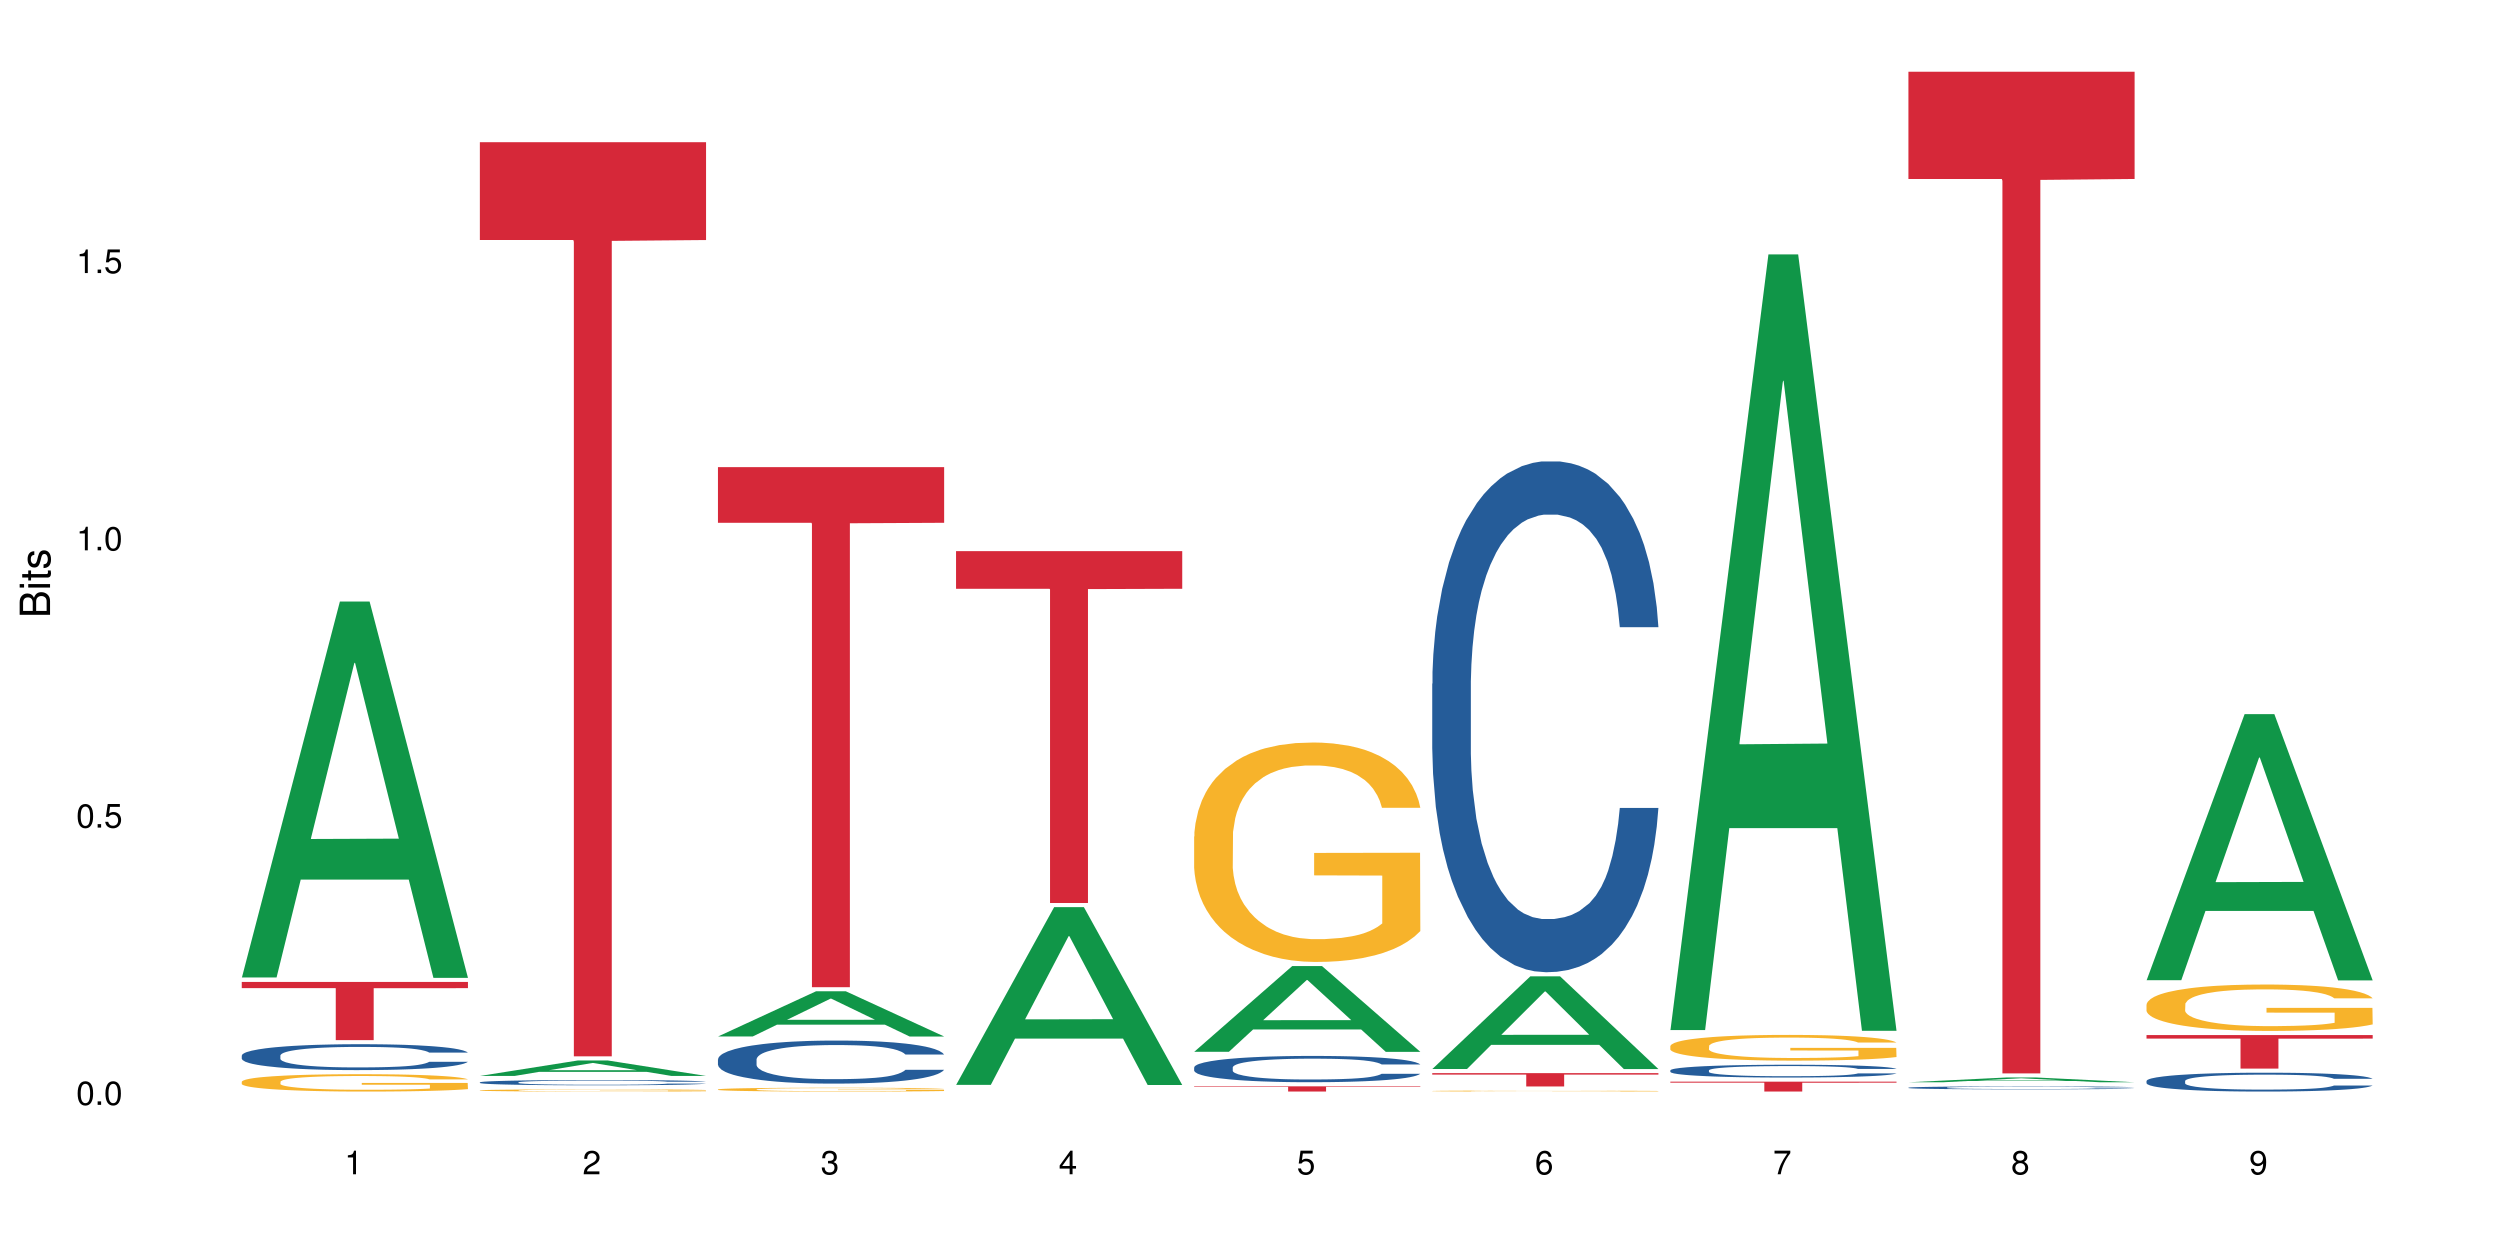 <?xml version="1.0" encoding="UTF-8"?>
<svg xmlns="http://www.w3.org/2000/svg" xmlns:xlink="http://www.w3.org/1999/xlink" width="720pt" height="360pt" viewBox="0 0 720 360" version="1.1">
<defs>
<g>
<symbol overflow="visible" id="glyph0-0">
<path style="stroke:none;" d=""/>
</symbol>
<symbol overflow="visible" id="glyph0-1">
<path style="stroke:none;" d="M 2.641 -6.797 C 2 -6.797 1.422 -6.531 1.078 -6.047 C 0.641 -5.453 0.406 -4.547 0.406 -3.297 C 0.406 -1 1.188 0.219 2.641 0.219 C 4.078 0.219 4.859 -1 4.859 -3.234 C 4.859 -4.562 4.656 -5.438 4.203 -6.047 C 3.844 -6.531 3.281 -6.797 2.641 -6.797 Z M 2.641 -6.047 C 3.547 -6.047 4 -5.125 4 -3.312 C 4 -1.375 3.562 -0.484 2.625 -0.484 C 1.734 -0.484 1.281 -1.422 1.281 -3.281 C 1.281 -5.141 1.734 -6.047 2.641 -6.047 Z M 2.641 -6.047 "/>
</symbol>
<symbol overflow="visible" id="glyph0-2">
<path style="stroke:none;" d="M 1.828 -1 L 0.828 -1 L 0.828 0 L 1.828 0 Z M 1.828 -1 "/>
</symbol>
<symbol overflow="visible" id="glyph0-3">
<path style="stroke:none;" d="M 4.562 -6.797 L 1.062 -6.797 L 0.547 -3.094 L 1.328 -3.094 C 1.719 -3.562 2.047 -3.734 2.578 -3.734 C 3.484 -3.734 4.062 -3.109 4.062 -2.094 C 4.062 -1.125 3.484 -0.531 2.578 -0.531 C 1.828 -0.531 1.375 -0.906 1.188 -1.672 L 0.328 -1.672 C 0.453 -1.109 0.547 -0.844 0.75 -0.594 C 1.125 -0.078 1.828 0.219 2.594 0.219 C 3.969 0.219 4.922 -0.781 4.922 -2.219 C 4.922 -3.562 4.031 -4.484 2.719 -4.484 C 2.25 -4.484 1.859 -4.359 1.469 -4.062 L 1.734 -5.969 L 4.562 -5.969 Z M 4.562 -6.797 "/>
</symbol>
<symbol overflow="visible" id="glyph0-4">
<path style="stroke:none;" d="M 2.484 -4.844 L 2.484 0 L 3.328 0 L 3.328 -6.797 L 2.766 -6.797 C 2.469 -5.75 2.281 -5.609 0.984 -5.453 L 0.984 -4.844 Z M 2.484 -4.844 "/>
</symbol>
<symbol overflow="visible" id="glyph0-5">
<path style="stroke:none;" d="M 4.859 -0.828 L 1.281 -0.828 C 1.359 -1.391 1.672 -1.75 2.5 -2.234 L 3.469 -2.75 C 4.406 -3.266 4.906 -3.969 4.906 -4.812 C 4.906 -5.375 4.672 -5.906 4.266 -6.266 C 3.859 -6.625 3.375 -6.797 2.719 -6.797 C 1.859 -6.797 1.219 -6.5 0.844 -5.922 C 0.609 -5.562 0.5 -5.125 0.484 -4.438 L 1.328 -4.438 C 1.359 -4.906 1.406 -5.188 1.531 -5.406 C 1.75 -5.812 2.188 -6.062 2.703 -6.062 C 3.469 -6.062 4.031 -5.516 4.031 -4.781 C 4.031 -4.25 3.719 -3.797 3.125 -3.438 L 2.234 -2.938 C 0.812 -2.141 0.406 -1.5 0.328 0 L 4.859 0 Z M 4.859 -0.828 "/>
</symbol>
<symbol overflow="visible" id="glyph0-6">
<path style="stroke:none;" d="M 2.125 -3.125 L 2.578 -3.125 C 3.516 -3.125 3.984 -2.703 3.984 -1.891 C 3.984 -1.031 3.469 -0.531 2.578 -0.531 C 1.656 -0.531 1.203 -0.984 1.156 -1.969 L 0.312 -1.969 C 0.344 -1.422 0.438 -1.078 0.609 -0.766 C 0.953 -0.109 1.625 0.219 2.547 0.219 C 3.953 0.219 4.859 -0.609 4.859 -1.906 C 4.859 -2.766 4.516 -3.25 3.703 -3.516 C 4.344 -3.766 4.656 -4.25 4.656 -4.938 C 4.656 -6.109 3.875 -6.797 2.578 -6.797 C 1.203 -6.797 0.484 -6.047 0.453 -4.609 L 1.297 -4.609 C 1.312 -5.016 1.344 -5.25 1.453 -5.453 C 1.641 -5.828 2.062 -6.062 2.594 -6.062 C 3.344 -6.062 3.797 -5.625 3.797 -4.906 C 3.797 -4.422 3.609 -4.141 3.25 -3.984 C 3.016 -3.891 2.719 -3.844 2.125 -3.844 Z M 2.125 -3.125 "/>
</symbol>
<symbol overflow="visible" id="glyph0-7">
<path style="stroke:none;" d="M 3.141 -1.625 L 3.141 0 L 3.984 0 L 3.984 -1.625 L 4.984 -1.625 L 4.984 -2.391 L 3.984 -2.391 L 3.984 -6.797 L 3.359 -6.797 L 0.266 -2.516 L 0.266 -1.625 Z M 3.141 -2.391 L 1 -2.391 L 3.141 -5.359 Z M 3.141 -2.391 "/>
</symbol>
<symbol overflow="visible" id="glyph0-8">
<path style="stroke:none;" d="M 4.781 -5.031 C 4.609 -6.141 3.891 -6.797 2.844 -6.797 C 2.094 -6.797 1.422 -6.438 1.031 -5.828 C 0.609 -5.172 0.406 -4.344 0.406 -3.094 C 0.406 -1.953 0.578 -1.234 0.984 -0.625 C 1.359 -0.078 1.953 0.219 2.703 0.219 C 3.984 0.219 4.922 -0.734 4.922 -2.078 C 4.922 -3.344 4.062 -4.234 2.844 -4.234 C 2.172 -4.234 1.641 -3.969 1.281 -3.469 C 1.281 -5.125 1.828 -6.047 2.797 -6.047 C 3.391 -6.047 3.797 -5.672 3.938 -5.031 Z M 2.734 -3.484 C 3.547 -3.484 4.062 -2.922 4.062 -2 C 4.062 -1.156 3.484 -0.531 2.703 -0.531 C 1.922 -0.531 1.328 -1.188 1.328 -2.047 C 1.328 -2.891 1.906 -3.484 2.734 -3.484 Z M 2.734 -3.484 "/>
</symbol>
<symbol overflow="visible" id="glyph0-9">
<path style="stroke:none;" d="M 4.984 -6.797 L 0.438 -6.797 L 0.438 -5.969 L 4.109 -5.969 C 2.5 -3.656 1.828 -2.234 1.328 0 L 2.219 0 C 2.594 -2.172 3.453 -4.047 4.984 -6.094 Z M 4.984 -6.797 "/>
</symbol>
<symbol overflow="visible" id="glyph0-10">
<path style="stroke:none;" d="M 3.75 -3.578 C 4.453 -4 4.688 -4.344 4.688 -4.984 C 4.688 -6.047 3.844 -6.797 2.641 -6.797 C 1.438 -6.797 0.594 -6.047 0.594 -4.984 C 0.594 -4.359 0.828 -4.016 1.516 -3.578 C 0.734 -3.203 0.359 -2.641 0.359 -1.891 C 0.359 -0.641 1.297 0.219 2.641 0.219 C 3.984 0.219 4.922 -0.641 4.922 -1.875 C 4.922 -2.641 4.531 -3.203 3.75 -3.578 Z M 2.641 -6.047 C 3.359 -6.047 3.812 -5.625 3.812 -4.969 C 3.812 -4.344 3.344 -3.922 2.641 -3.922 C 1.922 -3.922 1.453 -4.344 1.453 -4.984 C 1.453 -5.625 1.922 -6.047 2.641 -6.047 Z M 2.641 -3.203 C 3.484 -3.203 4.062 -2.672 4.062 -1.875 C 4.062 -1.062 3.484 -0.531 2.625 -0.531 C 1.797 -0.531 1.219 -1.078 1.219 -1.875 C 1.219 -2.672 1.797 -3.203 2.641 -3.203 Z M 2.641 -3.203 "/>
</symbol>
<symbol overflow="visible" id="glyph0-11">
<path style="stroke:none;" d="M 0.516 -1.547 C 0.672 -0.438 1.406 0.219 2.438 0.219 C 3.188 0.219 3.859 -0.141 4.266 -0.75 C 4.688 -1.406 4.891 -2.25 4.891 -3.484 C 4.891 -4.625 4.703 -5.359 4.312 -5.953 C 3.938 -6.5 3.344 -6.797 2.594 -6.797 C 1.297 -6.797 0.359 -5.844 0.359 -4.516 C 0.359 -3.25 1.234 -2.344 2.453 -2.344 C 3.094 -2.344 3.562 -2.578 4.016 -3.109 C 4 -1.453 3.469 -0.531 2.5 -0.531 C 1.906 -0.531 1.484 -0.906 1.359 -1.547 Z M 2.578 -6.062 C 3.375 -6.062 3.969 -5.406 3.969 -4.531 C 3.969 -3.688 3.375 -3.094 2.547 -3.094 C 1.734 -3.094 1.234 -3.672 1.234 -4.578 C 1.234 -5.438 1.797 -6.062 2.578 -6.062 Z M 2.578 -6.062 "/>
</symbol>
<symbol overflow="visible" id="glyph1-0">
<path style="stroke:none;" d=""/>
</symbol>
<symbol overflow="visible" id="glyph1-1">
<path style="stroke:none;" d="M 0 -0.953 L 0 -4.891 C 0 -5.719 -0.234 -6.344 -0.734 -6.797 C -1.188 -7.234 -1.812 -7.469 -2.5 -7.469 C -3.547 -7.469 -4.188 -7 -4.625 -5.875 C -4.984 -6.672 -5.641 -7.094 -6.531 -7.094 C -7.156 -7.094 -7.734 -6.859 -8.141 -6.391 C -8.562 -5.938 -8.75 -5.344 -8.75 -4.5 L -8.75 -0.953 Z M -4.984 -2.062 L -7.766 -2.062 L -7.766 -4.219 C -7.766 -4.844 -7.688 -5.203 -7.453 -5.5 C -7.219 -5.812 -6.859 -5.969 -6.375 -5.969 C -5.906 -5.969 -5.531 -5.812 -5.297 -5.5 C -5.062 -5.203 -4.984 -4.844 -4.984 -4.219 Z M -0.984 -2.062 L -4 -2.062 L -4 -4.781 C -4 -5.328 -3.859 -5.688 -3.578 -5.953 C -3.297 -6.219 -2.922 -6.359 -2.484 -6.359 C -2.062 -6.359 -1.688 -6.219 -1.406 -5.953 C -1.109 -5.688 -0.984 -5.328 -0.984 -4.781 Z M -0.984 -2.062 "/>
</symbol>
<symbol overflow="visible" id="glyph1-2">
<path style="stroke:none;" d="M -6.281 -1.797 L -6.281 -0.797 L 0 -0.797 L 0 -1.797 Z M -8.75 -1.797 L -8.75 -0.797 L -7.484 -0.797 L -7.484 -1.797 Z M -8.75 -1.797 "/>
</symbol>
<symbol overflow="visible" id="glyph1-3">
<path style="stroke:none;" d="M -6.281 -3.047 L -6.281 -2.016 L -8.016 -2.016 L -8.016 -1.016 L -6.281 -1.016 L -6.281 -0.172 L -5.469 -0.172 L -5.469 -1.016 L -0.719 -1.016 C -0.078 -1.016 0.281 -1.453 0.281 -2.234 C 0.281 -2.469 0.25 -2.719 0.188 -3.047 L -0.641 -3.047 C -0.609 -2.922 -0.594 -2.766 -0.594 -2.562 C -0.594 -2.141 -0.719 -2.016 -1.156 -2.016 L -5.469 -2.016 L -5.469 -3.047 Z M -6.281 -3.047 "/>
</symbol>
<symbol overflow="visible" id="glyph1-4">
<path style="stroke:none;" d="M -4.531 -5.25 C -5.766 -5.25 -6.469 -4.422 -6.469 -2.969 C -6.469 -1.516 -5.719 -0.562 -4.547 -0.562 C -3.562 -0.562 -3.094 -1.062 -2.734 -2.562 L -2.516 -3.484 C -2.344 -4.188 -2.094 -4.469 -1.625 -4.469 C -1.047 -4.469 -0.641 -3.875 -0.641 -3 C -0.641 -2.453 -0.797 -2 -1.062 -1.75 C -1.25 -1.594 -1.422 -1.531 -1.875 -1.469 L -1.875 -0.406 C -0.422 -0.453 0.281 -1.266 0.281 -2.922 C 0.281 -4.5 -0.5 -5.516 -1.719 -5.516 C -2.656 -5.516 -3.172 -4.984 -3.469 -3.734 L -3.703 -2.766 C -3.891 -1.953 -4.156 -1.609 -4.594 -1.609 C -5.172 -1.609 -5.547 -2.125 -5.547 -2.938 C -5.547 -3.75 -5.203 -4.172 -4.531 -4.203 Z M -4.531 -5.25 "/>
</symbol>
</g>
</defs>
<g id="surface93928">
<rect x="0" y="0" width="720" height="360" style="fill:rgb(100%,100%,100%);fill-opacity:1;stroke:none;"/>
<path style=" stroke:none;fill-rule:nonzero;fill:rgb(6.275%,58.824%,28.235%);fill-opacity:1;" d="M 69.629 281.516 L 69.699 281.414 L 97.887 173.246 L 106.445 173.246 L 134.773 281.617 L 124.82 281.617 L 117.719 253.328 L 86.609 253.328 L 79.652 281.516 L 69.629 281.516 L 89.602 241.629 L 114.867 241.527 L 102.27 190.953 L 102.129 190.852 L 101.992 191.156 L 89.535 241.527 L 89.602 241.629 Z M 69.629 281.516 "/>
<path style=" stroke:none;fill-rule:nonzero;fill:rgb(14.51%,36.078%,60%);fill-opacity:1;" d="M 69.629 303.98 L 69.707 303.973 L 69.707 303.812 L 69.945 303.551 L 70.504 303.227 L 71.059 303 L 72.488 302.598 L 74.477 302.211 L 76.539 301.91 L 78.051 301.734 L 79.402 301.598 L 82.5 301.344 L 84.484 301.215 L 86.629 301.102 L 89.25 300.984 L 91.156 300.914 L 95.449 300.809 L 98.625 300.758 L 101.09 300.738 L 106.41 300.738 L 109.59 300.766 L 111.891 300.801 L 114.434 300.855 L 116.578 300.914 L 120.312 301.066 L 123.648 301.258 L 125.16 301.367 L 127.543 301.578 L 129.371 301.781 L 130.641 301.957 L 132.07 302.211 L 133.34 302.516 L 134.293 302.863 L 134.773 303.156 L 123.648 303.156 L 123.094 302.883 L 122.457 302.672 L 121.266 302.395 L 120.074 302.195 L 118.406 302 L 116.898 301.871 L 114.832 301.738 L 113.004 301.66 L 111.098 301.598 L 109.27 301.555 L 105.773 301.516 L 101.723 301.516 L 100.215 301.527 L 97.117 301.582 L 95.449 301.633 L 93.066 301.727 L 91.395 301.816 L 89.41 301.953 L 88.059 302.066 L 86.391 302.246 L 85.199 302.402 L 83.848 302.625 L 83.055 302.797 L 82.34 302.988 L 81.703 303.211 L 81.227 303.449 L 80.91 303.703 L 80.75 303.945 L 80.75 305.004 L 80.91 305.246 L 81.309 305.535 L 82.34 305.949 L 83.848 306.312 L 85.598 306.598 L 87.266 306.801 L 88.219 306.895 L 89.488 307.004 L 91.477 307.141 L 94.336 307.277 L 96.004 307.332 L 98.547 307.387 L 101.168 307.414 L 104.664 307.414 L 107.762 307.387 L 109.828 307.352 L 111.973 307.297 L 114.91 307.184 L 116.738 307.074 L 118.328 306.945 L 119.52 306.816 L 120.312 306.707 L 121.504 306.496 L 122.457 306.262 L 123.172 306.023 L 123.648 305.793 L 134.773 305.793 L 134.293 306.066 L 133.578 306.332 L 132.863 306.527 L 131.754 306.766 L 130.48 306.977 L 128.656 307.215 L 127.145 307.375 L 125.16 307.543 L 123.332 307.672 L 121.348 307.789 L 118.406 307.926 L 116.5 307.992 L 114.434 308.055 L 111.973 308.109 L 108.875 308.156 L 105.535 308.184 L 102.438 308.191 L 99.102 308.176 L 96.641 308.148 L 93.383 308.09 L 89.332 307.965 L 86.391 307.836 L 84.086 307.707 L 82.102 307.57 L 79.879 307.387 L 77.016 307.086 L 75.27 306.855 L 74.078 306.664 L 72.727 306.398 L 71.773 306.16 L 70.66 305.781 L 69.867 305.297 L 69.629 304.922 Z M 69.629 303.98 "/>
<path style=" stroke:none;fill-rule:nonzero;fill:rgb(96.863%,70.196%,16.863%);fill-opacity:1;" d="M 69.629 311.512 L 69.707 311.508 L 69.707 311.418 L 70.027 311.211 L 70.82 310.926 L 71.855 310.695 L 72.965 310.512 L 73.68 310.414 L 74.871 310.277 L 75.906 310.18 L 78.527 309.973 L 81.863 309.781 L 83.691 309.699 L 85.758 309.621 L 88.695 309.535 L 90.047 309.504 L 94.176 309.43 L 98.863 309.383 L 104.027 309.371 L 106.41 309.375 L 109.668 309.395 L 114.117 309.441 L 116.66 309.488 L 118.645 309.535 L 120.711 309.594 L 123.254 309.684 L 125.637 309.793 L 127.543 309.906 L 129.449 310.043 L 131.039 310.188 L 132.387 310.348 L 133.578 310.539 L 134.293 310.699 L 134.773 310.859 L 123.73 310.859 L 123.094 310.699 L 122.379 310.574 L 121.188 310.426 L 119.996 310.316 L 118.805 310.23 L 116.578 310.109 L 114.672 310.035 L 112.289 309.973 L 109.984 309.934 L 107.363 309.906 L 105.773 309.895 L 101.566 309.895 L 97.75 309.926 L 95.527 309.965 L 93.938 310 L 91.715 310.07 L 90.363 310.125 L 89.57 310.16 L 87.188 310.301 L 85.598 310.43 L 84.723 310.516 L 83.609 310.652 L 82.816 310.777 L 81.941 310.961 L 81.465 311.098 L 80.832 311.406 L 80.75 312.23 L 80.988 312.402 L 81.465 312.59 L 82.102 312.754 L 83.055 312.926 L 84.008 313.059 L 85.676 313.238 L 87.105 313.355 L 88.219 313.434 L 90.363 313.559 L 91.238 313.598 L 93.305 313.68 L 95.449 313.746 L 98.07 313.801 L 100.055 313.828 L 103.234 313.852 L 107.285 313.852 L 112.051 313.824 L 115.07 313.785 L 117.137 313.75 L 118.484 313.719 L 120.152 313.668 L 121.348 313.621 L 122.457 313.57 L 123.809 313.492 L 123.809 312.402 L 104.188 312.398 L 104.188 311.887 L 134.691 311.883 L 134.773 313.668 L 133.102 313.789 L 131.039 313.91 L 129.051 314 L 126.984 314.078 L 124.047 314.164 L 121.664 314.219 L 118.008 314.285 L 114.672 314.324 L 111.176 314.352 L 108.078 314.367 L 104.426 314.371 L 101.168 314.363 L 97.672 314.336 L 94.891 314.297 L 92.352 314.25 L 89.809 314.191 L 86.629 314.098 L 84.562 314.02 L 82.418 313.922 L 80.273 313.809 L 78.367 313.688 L 77.098 313.59 L 75.824 313.48 L 74.477 313.344 L 73.203 313.188 L 72.25 313.047 L 71.379 312.887 L 70.742 312.734 L 70.105 312.531 L 69.789 312.367 L 69.629 312.223 Z M 69.629 311.512 "/>
<path style=" stroke:none;fill-rule:nonzero;fill:rgb(83.922%,15.686%,22.353%);fill-opacity:1;" d="M 69.629 282.797 L 134.773 282.797 L 134.773 284.59 L 107.621 284.605 L 107.621 299.559 L 96.699 299.559 L 96.699 284.621 L 96.543 284.59 L 69.629 284.59 Z M 69.629 282.797 "/>
<path style=" stroke:none;fill-rule:nonzero;fill:rgb(6.275%,58.824%,28.235%);fill-opacity:1;" d="M 138.199 309.867 L 138.27 309.863 L 166.457 305.41 L 175.016 305.41 L 203.344 309.871 L 193.391 309.871 L 186.293 308.707 L 155.18 308.707 L 148.223 309.867 L 138.199 309.867 L 158.176 308.223 L 183.438 308.219 L 170.84 306.137 L 170.703 306.133 L 170.562 306.148 L 158.105 308.219 L 158.176 308.223 Z M 138.199 309.867 "/>
<path style=" stroke:none;fill-rule:nonzero;fill:rgb(14.51%,36.078%,60%);fill-opacity:1;" d="M 138.199 311.707 L 138.281 311.707 L 138.281 311.676 L 138.52 311.621 L 139.074 311.555 L 139.629 311.508 L 141.059 311.426 L 143.047 311.348 L 145.113 311.289 L 146.621 311.25 L 147.973 311.223 L 151.07 311.172 L 153.055 311.145 L 155.199 311.121 L 157.82 311.098 L 159.73 311.086 L 164.02 311.062 L 167.195 311.055 L 169.66 311.051 L 174.98 311.051 L 178.16 311.055 L 180.465 311.062 L 183.004 311.074 L 185.148 311.086 L 188.883 311.117 L 192.219 311.156 L 193.73 311.176 L 196.113 311.219 L 197.941 311.262 L 199.211 311.297 L 200.641 311.348 L 201.914 311.41 L 202.867 311.48 L 203.344 311.543 L 192.219 311.543 L 191.664 311.484 L 191.027 311.441 L 189.836 311.387 L 188.645 311.348 L 186.977 311.305 L 185.469 311.281 L 183.402 311.254 L 181.574 311.238 L 179.668 311.223 L 177.84 311.215 L 174.348 311.207 L 170.293 311.207 L 168.785 311.211 L 165.688 311.223 L 164.02 311.23 L 161.637 311.25 L 159.969 311.27 L 157.98 311.297 L 156.629 311.32 L 154.961 311.355 L 153.77 311.387 L 152.422 311.434 L 151.625 311.469 L 150.91 311.508 L 150.273 311.551 L 149.797 311.602 L 149.48 311.652 L 149.32 311.703 L 149.32 311.918 L 149.48 311.965 L 149.879 312.023 L 150.91 312.109 L 152.422 312.184 L 154.168 312.242 L 155.836 312.281 L 156.789 312.301 L 158.059 312.324 L 160.047 312.352 L 162.906 312.379 L 164.574 312.391 L 167.117 312.402 L 169.738 312.406 L 173.234 312.406 L 176.332 312.402 L 178.398 312.395 L 180.543 312.383 L 183.48 312.359 L 185.309 312.336 L 186.898 312.312 L 188.09 312.285 L 188.883 312.262 L 190.074 312.219 L 191.027 312.172 L 191.742 312.125 L 192.219 312.078 L 203.344 312.078 L 202.867 312.133 L 202.152 312.188 L 201.438 312.227 L 200.324 312.273 L 199.051 312.316 L 197.227 312.367 L 195.715 312.398 L 193.73 312.434 L 191.902 312.461 L 189.918 312.484 L 186.977 312.512 L 185.07 312.523 L 183.004 312.535 L 180.543 312.547 L 177.445 312.559 L 174.109 312.562 L 171.008 312.566 L 167.672 312.562 L 165.211 312.555 L 161.953 312.543 L 157.902 312.52 L 154.961 312.492 L 152.66 312.465 L 150.672 312.438 L 148.449 312.402 L 145.59 312.34 L 143.84 312.293 L 142.648 312.254 L 141.297 312.199 L 140.344 312.152 L 139.234 312.074 L 138.438 311.977 L 138.199 311.898 Z M 138.199 311.707 "/>
<path style=" stroke:none;fill-rule:nonzero;fill:rgb(96.863%,70.196%,16.863%);fill-opacity:1;" d="M 138.199 314.012 L 138.281 314.012 L 138.281 314 L 138.598 313.977 L 139.391 313.938 L 140.426 313.91 L 141.535 313.887 L 142.25 313.875 L 143.441 313.859 L 144.477 313.844 L 147.098 313.82 L 150.434 313.797 L 152.262 313.785 L 154.328 313.777 L 157.266 313.766 L 158.617 313.762 L 162.746 313.75 L 167.434 313.746 L 178.238 313.746 L 182.688 313.754 L 185.23 313.758 L 187.215 313.766 L 189.281 313.773 L 191.824 313.785 L 194.207 313.797 L 198.02 313.828 L 199.609 313.848 L 200.957 313.867 L 202.152 313.891 L 202.867 313.91 L 203.344 313.93 L 192.301 313.93 L 191.664 313.91 L 190.949 313.895 L 189.758 313.875 L 187.375 313.852 L 185.148 313.836 L 183.242 313.828 L 180.859 313.82 L 178.555 313.816 L 175.934 313.812 L 174.348 313.809 L 170.137 313.809 L 166.324 313.812 L 164.098 313.82 L 162.508 313.824 L 160.285 313.832 L 158.934 313.84 L 158.141 313.844 L 155.758 313.859 L 154.168 313.879 L 153.293 313.887 L 152.184 313.906 L 151.387 313.922 L 150.512 313.945 L 150.035 313.961 L 149.402 314 L 149.32 314.102 L 149.559 314.125 L 150.035 314.148 L 150.672 314.168 L 151.625 314.191 L 152.578 314.207 L 154.246 314.23 L 155.676 314.242 L 156.789 314.254 L 158.934 314.27 L 159.809 314.273 L 161.875 314.285 L 164.02 314.293 L 166.641 314.301 L 168.625 314.301 L 171.805 314.305 L 175.855 314.305 L 180.621 314.301 L 183.641 314.297 L 185.707 314.293 L 187.059 314.289 L 188.727 314.281 L 189.918 314.277 L 191.027 314.27 L 192.379 314.262 L 192.379 314.125 L 172.758 314.125 L 172.758 314.059 L 203.262 314.059 L 203.344 314.281 L 201.676 314.297 L 199.609 314.312 L 197.621 314.324 L 195.559 314.336 L 192.617 314.344 L 190.234 314.352 L 186.578 314.359 L 183.242 314.363 L 179.746 314.367 L 176.648 314.371 L 169.738 314.371 L 166.242 314.367 L 163.461 314.363 L 160.922 314.355 L 158.379 314.348 L 155.199 314.336 L 153.137 314.328 L 150.988 314.316 L 148.844 314.301 L 146.938 314.285 L 145.668 314.273 L 144.398 314.258 L 143.047 314.242 L 141.773 314.223 L 140.82 314.203 L 139.949 314.184 L 139.312 314.164 L 138.676 314.141 L 138.359 314.121 L 138.199 314.102 Z M 138.199 314.012 "/>
<path style=" stroke:none;fill-rule:nonzero;fill:rgb(83.922%,15.686%,22.353%);fill-opacity:1;" d="M 138.199 40.945 L 203.344 40.945 L 203.344 69.129 L 176.191 69.375 L 176.191 304.23 L 165.27 304.23 L 165.27 69.621 L 165.113 69.129 L 138.199 69.129 Z M 138.199 40.945 "/>
<path style=" stroke:none;fill-rule:nonzero;fill:rgb(6.275%,58.824%,28.235%);fill-opacity:1;" d="M 206.77 298.5 L 206.84 298.488 L 235.027 285.484 L 243.586 285.484 L 271.914 298.512 L 261.961 298.512 L 254.863 295.113 L 223.754 295.113 L 216.793 298.5 L 206.77 298.5 L 226.746 293.703 L 252.008 293.691 L 239.41 287.613 L 239.273 287.602 L 239.133 287.637 L 226.676 293.691 L 226.746 293.703 Z M 206.77 298.5 "/>
<path style=" stroke:none;fill-rule:nonzero;fill:rgb(14.51%,36.078%,60%);fill-opacity:1;" d="M 206.77 305.086 L 206.852 305.074 L 206.852 304.801 L 207.09 304.371 L 207.645 303.828 L 208.199 303.453 L 209.629 302.785 L 211.617 302.141 L 213.684 301.641 L 215.191 301.348 L 216.543 301.121 L 219.641 300.699 L 221.625 300.484 L 223.77 300.293 L 226.395 300.102 L 228.301 299.988 L 232.59 299.805 L 235.766 299.727 L 238.23 299.691 L 243.551 299.691 L 246.73 299.738 L 249.035 299.793 L 251.574 299.883 L 253.723 299.988 L 257.453 300.234 L 260.793 300.555 L 262.301 300.734 L 264.684 301.086 L 266.512 301.426 L 267.781 301.719 L 269.211 302.141 L 270.484 302.648 L 271.438 303.227 L 271.914 303.715 L 260.793 303.715 L 260.234 303.262 L 259.598 302.91 L 258.406 302.445 L 257.215 302.117 L 255.547 301.789 L 254.039 301.574 L 251.973 301.359 L 250.145 301.223 L 248.238 301.121 L 246.414 301.051 L 242.918 300.984 L 238.863 300.984 L 237.355 301.008 L 234.258 301.098 L 232.59 301.176 L 230.207 301.336 L 228.539 301.48 L 226.551 301.707 L 225.203 301.902 L 223.531 302.195 L 222.34 302.457 L 220.992 302.832 L 220.195 303.113 L 219.48 303.43 L 218.848 303.805 L 218.371 304.203 L 218.051 304.621 L 217.891 305.027 L 217.891 306.785 L 218.051 307.191 L 218.449 307.668 L 219.48 308.359 L 220.992 308.961 L 222.738 309.438 L 224.406 309.777 L 225.359 309.934 L 226.633 310.117 L 228.617 310.344 L 231.477 310.57 L 233.145 310.66 L 235.688 310.75 L 238.309 310.797 L 241.805 310.797 L 244.902 310.75 L 246.969 310.695 L 249.113 310.602 L 252.051 310.41 L 253.879 310.23 L 255.469 310.016 L 256.66 309.797 L 257.453 309.617 L 258.645 309.266 L 259.598 308.879 L 260.312 308.484 L 260.793 308.098 L 271.914 308.098 L 271.438 308.551 L 270.723 308.992 L 270.008 309.324 L 268.895 309.719 L 267.621 310.07 L 265.797 310.469 L 264.285 310.727 L 262.301 311.012 L 260.473 311.227 L 258.488 311.418 L 255.547 311.645 L 253.641 311.758 L 251.574 311.859 L 249.113 311.949 L 246.016 312.031 L 242.68 312.074 L 239.582 312.086 L 236.242 312.062 L 233.781 312.02 L 230.523 311.918 L 226.473 311.715 L 223.531 311.496 L 221.23 311.281 L 219.242 311.055 L 217.02 310.75 L 214.16 310.25 L 212.41 309.867 L 211.219 309.551 L 209.867 309.105 L 208.914 308.711 L 207.805 308.078 L 207.008 307.273 L 206.77 306.648 Z M 206.77 305.086 "/>
<path style=" stroke:none;fill-rule:nonzero;fill:rgb(96.863%,70.196%,16.863%);fill-opacity:1;" d="M 206.77 313.738 L 206.852 313.738 L 206.852 313.719 L 207.168 313.672 L 207.961 313.609 L 208.996 313.559 L 210.105 313.52 L 210.82 313.496 L 212.016 313.469 L 213.047 313.445 L 215.668 313.398 L 219.004 313.355 L 220.832 313.34 L 222.898 313.32 L 225.836 313.305 L 227.188 313.297 L 231.316 313.281 L 236.004 313.27 L 241.168 313.266 L 243.551 313.27 L 246.809 313.273 L 251.258 313.281 L 253.801 313.293 L 255.785 313.305 L 257.852 313.316 L 260.395 313.336 L 262.777 313.359 L 264.684 313.383 L 266.59 313.414 L 268.18 313.445 L 269.531 313.48 L 270.723 313.523 L 271.438 313.559 L 271.914 313.594 L 260.871 313.594 L 260.234 313.559 L 259.52 313.531 L 258.328 313.5 L 257.137 313.477 L 255.945 313.457 L 253.723 313.43 L 251.812 313.414 L 249.43 313.398 L 247.129 313.391 L 244.504 313.383 L 238.707 313.383 L 234.895 313.391 L 232.668 313.398 L 231.078 313.406 L 228.855 313.422 L 227.504 313.434 L 226.711 313.441 L 224.328 313.473 L 222.738 313.5 L 221.863 313.52 L 220.754 313.551 L 219.957 313.578 L 219.086 313.617 L 218.609 313.648 L 217.973 313.715 L 217.891 313.898 L 218.133 313.938 L 218.609 313.977 L 219.242 314.016 L 220.195 314.051 L 221.148 314.082 L 222.816 314.121 L 224.246 314.148 L 225.359 314.164 L 227.504 314.191 L 228.379 314.199 L 230.445 314.219 L 232.59 314.234 L 235.211 314.246 L 237.195 314.25 L 240.375 314.254 L 244.426 314.254 L 249.191 314.25 L 252.211 314.242 L 254.277 314.234 L 255.629 314.227 L 257.297 314.215 L 258.488 314.207 L 259.598 314.195 L 260.949 314.176 L 260.949 313.938 L 241.328 313.934 L 241.328 313.82 L 271.832 313.82 L 271.914 314.215 L 270.246 314.242 L 268.18 314.27 L 266.191 314.289 L 264.129 314.305 L 261.188 314.324 L 258.805 314.336 L 255.152 314.352 L 251.812 314.359 L 248.32 314.367 L 245.219 314.371 L 241.566 314.371 L 238.309 314.367 L 234.812 314.363 L 232.031 314.355 L 229.492 314.344 L 226.949 314.332 L 223.77 314.309 L 221.707 314.293 L 219.562 314.273 L 217.414 314.246 L 215.508 314.219 L 214.238 314.199 L 212.969 314.176 L 211.617 314.145 L 210.344 314.109 L 209.391 314.078 L 208.52 314.043 L 207.883 314.008 L 207.246 313.965 L 206.93 313.93 L 206.77 313.898 Z M 206.77 313.738 "/>
<path style=" stroke:none;fill-rule:nonzero;fill:rgb(83.922%,15.686%,22.353%);fill-opacity:1;" d="M 206.77 134.527 L 271.914 134.527 L 271.914 150.562 L 244.766 150.703 L 244.766 284.305 L 233.84 284.305 L 233.84 150.844 L 233.684 150.562 L 206.77 150.562 Z M 206.77 134.527 "/>
<path style=" stroke:none;fill-rule:nonzero;fill:rgb(6.275%,58.824%,28.235%);fill-opacity:1;" d="M 275.34 312.434 L 275.41 312.387 L 303.598 261.25 L 312.156 261.25 L 340.484 312.484 L 330.531 312.484 L 323.434 299.109 L 292.324 299.109 L 285.363 312.434 L 275.34 312.434 L 295.316 293.578 L 320.578 293.527 L 307.98 269.621 L 307.844 269.57 L 307.703 269.715 L 295.246 293.527 L 295.316 293.578 Z M 275.34 312.434 "/>
<path style=" stroke:none;fill-rule:nonzero;fill:rgb(83.922%,15.686%,22.353%);fill-opacity:1;" d="M 275.34 158.719 L 340.484 158.719 L 340.484 169.566 L 313.336 169.66 L 313.336 260.07 L 302.41 260.07 L 302.41 169.758 L 302.254 169.566 L 275.34 169.566 Z M 275.34 158.719 "/>
<path style=" stroke:none;fill-rule:nonzero;fill:rgb(6.275%,58.824%,28.235%);fill-opacity:1;" d="M 343.914 302.91 L 343.98 302.887 L 372.168 278.223 L 380.73 278.223 L 409.055 302.934 L 399.102 302.934 L 392.004 296.484 L 360.895 296.484 L 353.934 302.91 L 343.914 302.91 L 363.887 293.812 L 389.148 293.793 L 376.555 282.258 L 376.414 282.234 L 376.273 282.305 L 363.816 293.793 L 363.887 293.812 Z M 343.914 302.91 "/>
<path style=" stroke:none;fill-rule:nonzero;fill:rgb(14.51%,36.078%,60%);fill-opacity:1;" d="M 343.914 307.406 L 343.992 307.398 L 343.992 307.23 L 344.23 306.969 L 344.785 306.637 L 345.344 306.41 L 346.773 306 L 348.758 305.605 L 350.824 305.301 L 352.332 305.121 L 353.684 304.984 L 356.781 304.727 L 358.77 304.598 L 360.914 304.48 L 363.535 304.363 L 365.441 304.293 L 369.73 304.184 L 372.91 304.133 L 375.371 304.113 L 380.695 304.113 L 383.871 304.141 L 386.176 304.176 L 388.719 304.23 L 390.863 304.293 L 394.598 304.445 L 397.934 304.637 L 399.441 304.75 L 401.824 304.965 L 403.652 305.172 L 404.922 305.352 L 406.352 305.605 L 407.625 305.918 L 408.578 306.27 L 409.055 306.566 L 397.934 306.566 L 397.375 306.293 L 396.742 306.078 L 395.551 305.793 L 394.359 305.594 L 392.688 305.391 L 391.18 305.262 L 389.113 305.129 L 387.289 305.047 L 385.379 304.984 L 383.555 304.941 L 380.059 304.902 L 376.008 304.902 L 374.496 304.914 L 371.398 304.969 L 369.73 305.02 L 367.348 305.117 L 365.68 305.207 L 363.691 305.344 L 362.344 305.461 L 360.676 305.641 L 359.484 305.801 L 358.133 306.027 L 357.336 306.203 L 356.621 306.395 L 355.988 306.625 L 355.512 306.867 L 355.191 307.121 L 355.035 307.371 L 355.035 308.441 L 355.191 308.691 L 355.59 308.98 L 356.621 309.402 L 358.133 309.77 L 359.879 310.059 L 361.547 310.27 L 362.5 310.363 L 363.773 310.477 L 365.758 310.613 L 368.617 310.754 L 370.285 310.809 L 372.828 310.863 L 375.449 310.891 L 378.945 310.891 L 382.043 310.863 L 384.109 310.828 L 386.254 310.773 L 389.195 310.656 L 391.02 310.543 L 392.609 310.414 L 393.801 310.281 L 394.598 310.172 L 395.789 309.957 L 396.742 309.723 L 397.457 309.48 L 397.934 309.246 L 409.055 309.246 L 408.578 309.52 L 407.863 309.789 L 407.148 309.992 L 406.035 310.234 L 404.766 310.449 L 402.938 310.691 L 401.43 310.848 L 399.441 311.023 L 397.613 311.152 L 395.629 311.27 L 392.688 311.41 L 390.781 311.477 L 388.719 311.539 L 386.254 311.598 L 383.156 311.645 L 379.82 311.672 L 376.723 311.68 L 373.387 311.664 L 370.922 311.637 L 367.664 311.574 L 363.613 311.449 L 360.676 311.32 L 358.371 311.188 L 356.383 311.051 L 354.16 310.863 L 351.301 310.559 L 349.551 310.324 L 348.359 310.129 L 347.012 309.859 L 346.059 309.617 L 344.945 309.23 L 344.152 308.738 L 343.914 308.359 Z M 343.914 307.406 "/>
<path style=" stroke:none;fill-rule:nonzero;fill:rgb(96.863%,70.196%,16.863%);fill-opacity:1;" d="M 343.914 240.91 L 343.992 240.852 L 343.992 239.695 L 344.309 237.098 L 345.105 233.52 L 346.137 230.578 L 347.25 228.27 L 347.965 227.055 L 349.156 225.324 L 350.188 224.055 L 352.809 221.457 L 356.145 219.031 L 357.973 217.992 L 360.039 217.012 L 362.977 215.914 L 364.328 215.512 L 368.461 214.59 L 373.148 214.012 L 378.309 213.84 L 380.695 213.895 L 383.949 214.125 L 388.398 214.762 L 390.941 215.34 L 392.926 215.914 L 394.992 216.668 L 397.535 217.82 L 399.918 219.207 L 401.824 220.59 L 403.73 222.324 L 405.32 224.172 L 406.672 226.191 L 407.863 228.613 L 408.578 230.633 L 409.055 232.656 L 398.012 232.656 L 397.375 230.633 L 396.66 229.078 L 395.469 227.172 L 394.277 225.785 L 393.086 224.691 L 390.863 223.188 L 388.957 222.266 L 386.574 221.457 L 384.27 220.938 L 381.648 220.59 L 380.059 220.477 L 375.848 220.477 L 372.035 220.879 L 369.809 221.34 L 368.223 221.805 L 365.996 222.668 L 364.645 223.363 L 363.852 223.824 L 361.469 225.613 L 359.879 227.23 L 359.008 228.324 L 357.895 230.059 L 357.098 231.617 L 356.227 233.926 L 355.75 235.656 L 355.113 239.582 L 355.035 249.973 L 355.273 252.164 L 355.75 254.531 L 356.383 256.609 L 357.336 258.801 L 358.293 260.477 L 359.961 262.727 L 361.391 264.227 L 362.5 265.211 L 364.645 266.77 L 365.52 267.289 L 367.586 268.324 L 369.73 269.133 L 372.352 269.828 L 374.34 270.172 L 377.516 270.461 L 381.566 270.461 L 386.332 270.117 L 389.352 269.652 L 391.418 269.191 L 392.77 268.789 L 394.438 268.152 L 395.629 267.574 L 396.742 266.941 L 398.09 265.961 L 398.09 252.164 L 378.469 252.105 L 378.469 245.641 L 408.977 245.586 L 409.055 268.152 L 407.387 269.711 L 405.32 271.211 L 403.336 272.367 L 401.27 273.348 L 398.328 274.445 L 395.945 275.137 L 392.293 275.945 L 388.957 276.465 L 385.461 276.812 L 382.363 276.984 L 378.707 277.043 L 375.449 276.926 L 371.953 276.582 L 369.176 276.117 L 366.633 275.543 L 364.09 274.789 L 360.914 273.578 L 358.848 272.598 L 356.703 271.387 L 354.559 269.941 L 352.652 268.383 L 351.379 267.172 L 350.109 265.785 L 348.758 264.055 L 347.488 262.094 L 346.535 260.305 L 345.66 258.281 L 345.023 256.379 L 344.391 253.781 L 344.07 251.703 L 343.914 249.914 Z M 343.914 240.91 "/>
<path style=" stroke:none;fill-rule:nonzero;fill:rgb(83.922%,15.686%,22.353%);fill-opacity:1;" d="M 343.914 312.859 L 409.055 312.859 L 409.055 313.02 L 381.906 313.023 L 381.906 314.371 L 370.98 314.371 L 370.98 313.023 L 370.824 313.02 L 343.914 313.02 Z M 343.914 312.859 "/>
<path style=" stroke:none;fill-rule:nonzero;fill:rgb(6.275%,58.824%,28.235%);fill-opacity:1;" d="M 412.484 307.867 L 412.551 307.84 L 440.738 281.188 L 449.301 281.188 L 477.625 307.891 L 467.672 307.891 L 460.574 300.918 L 429.465 300.918 L 422.504 307.867 L 412.484 307.867 L 432.457 298.035 L 457.719 298.012 L 445.125 285.551 L 444.984 285.523 L 444.844 285.598 L 432.387 298.012 L 432.457 298.035 Z M 412.484 307.867 "/>
<path style=" stroke:none;fill-rule:nonzero;fill:rgb(14.51%,36.078%,60%);fill-opacity:1;" d="M 412.484 196.906 L 412.562 196.773 L 412.562 193.547 L 412.801 188.438 L 413.355 181.98 L 413.914 177.547 L 415.344 169.613 L 417.328 161.945 L 419.395 156.031 L 420.902 152.535 L 422.254 149.844 L 425.352 144.871 L 427.34 142.316 L 429.484 140.031 L 432.105 137.742 L 434.012 136.398 L 438.301 134.246 L 441.48 133.305 L 443.941 132.902 L 449.266 132.902 L 452.441 133.441 L 454.746 134.113 L 457.289 135.188 L 459.434 136.398 L 463.168 139.355 L 466.504 143.121 L 468.012 145.273 L 470.395 149.441 L 472.223 153.477 L 473.492 156.973 L 474.926 161.945 L 476.195 167.996 L 477.148 174.855 L 477.625 180.637 L 466.504 180.637 L 465.945 175.258 L 465.312 171.09 L 464.121 165.578 L 462.93 161.68 L 461.262 157.777 L 459.75 155.223 L 457.684 152.668 L 455.859 151.055 L 453.953 149.844 L 452.125 149.039 L 448.629 148.23 L 444.578 148.23 L 443.066 148.5 L 439.969 149.578 L 438.301 150.52 L 435.918 152.398 L 434.25 154.148 L 432.266 156.836 L 430.914 159.125 L 429.246 162.621 L 428.055 165.711 L 426.703 170.148 L 425.91 173.512 L 425.195 177.277 L 424.559 181.715 L 424.082 186.418 L 423.762 191.395 L 423.605 196.234 L 423.605 217.078 L 423.762 221.918 L 424.16 227.566 L 425.195 235.77 L 426.703 242.895 L 428.449 248.543 L 430.117 252.574 L 431.07 254.457 L 432.344 256.609 L 434.328 259.301 L 437.188 261.988 L 438.859 263.062 L 441.398 264.141 L 444.02 264.676 L 447.516 264.676 L 450.613 264.141 L 452.68 263.469 L 454.824 262.391 L 457.766 260.105 L 459.59 257.953 L 461.18 255.398 L 462.371 252.844 L 463.168 250.691 L 464.359 246.523 L 465.312 241.953 L 466.027 237.246 L 466.504 232.676 L 477.625 232.676 L 477.148 238.055 L 476.434 243.297 L 475.719 247.199 L 474.605 251.902 L 473.336 256.07 L 471.508 260.777 L 470 263.871 L 468.012 267.23 L 466.184 269.789 L 464.199 272.074 L 461.262 274.762 L 459.352 276.105 L 457.289 277.316 L 454.824 278.395 L 451.727 279.336 L 448.391 279.871 L 445.293 280.008 L 441.957 279.738 L 439.492 279.199 L 436.234 277.988 L 432.184 275.57 L 429.246 273.016 L 426.941 270.461 L 424.957 267.77 L 422.73 264.141 L 419.871 258.223 L 418.125 253.652 L 416.93 249.887 L 415.582 244.641 L 414.629 239.938 L 413.516 232.406 L 412.723 222.859 L 412.484 215.465 Z M 412.484 196.906 "/>
<path style=" stroke:none;fill-rule:nonzero;fill:rgb(96.863%,70.196%,16.863%);fill-opacity:1;" d="M 412.484 314.207 L 412.562 314.207 L 412.562 314.203 L 412.879 314.191 L 413.676 314.176 L 414.707 314.16 L 415.82 314.152 L 416.535 314.145 L 417.727 314.137 L 418.758 314.133 L 421.379 314.121 L 424.719 314.109 L 426.543 314.105 L 428.609 314.102 L 431.547 314.094 L 432.898 314.094 L 437.031 314.09 L 441.719 314.086 L 452.52 314.086 L 456.969 314.09 L 459.512 314.094 L 461.5 314.094 L 463.562 314.098 L 466.105 314.105 L 468.488 314.109 L 472.301 314.125 L 473.891 314.133 L 475.242 314.141 L 476.434 314.152 L 477.148 314.16 L 477.625 314.172 L 466.582 314.172 L 465.945 314.16 L 465.23 314.156 L 464.039 314.145 L 461.656 314.137 L 459.434 314.129 L 457.527 314.125 L 455.145 314.121 L 452.84 314.117 L 440.605 314.117 L 438.379 314.121 L 436.793 314.121 L 434.566 314.125 L 433.219 314.129 L 432.422 314.133 L 430.039 314.141 L 428.449 314.145 L 427.578 314.152 L 426.465 314.16 L 425.672 314.164 L 424.797 314.176 L 424.32 314.184 L 423.684 314.203 L 423.605 314.25 L 423.844 314.258 L 424.32 314.27 L 424.957 314.277 L 425.91 314.289 L 426.863 314.297 L 428.531 314.305 L 429.961 314.312 L 431.07 314.316 L 433.219 314.324 L 434.09 314.328 L 436.156 314.332 L 438.301 314.336 L 440.922 314.34 L 454.906 314.34 L 457.922 314.336 L 459.988 314.336 L 461.34 314.332 L 463.008 314.332 L 464.199 314.328 L 465.312 314.324 L 466.66 314.32 L 466.66 314.258 L 447.039 314.258 L 447.039 314.23 L 477.547 314.23 L 477.625 314.332 L 475.957 314.336 L 473.891 314.344 L 471.906 314.348 L 469.84 314.355 L 466.898 314.359 L 464.516 314.363 L 460.863 314.367 L 457.527 314.367 L 454.031 314.371 L 444.02 314.371 L 440.527 314.367 L 437.746 314.367 L 432.66 314.359 L 429.484 314.355 L 427.418 314.352 L 425.273 314.344 L 423.129 314.34 L 421.223 314.332 L 419.949 314.328 L 418.68 314.32 L 417.328 314.312 L 416.059 314.305 L 415.105 314.297 L 414.23 314.285 L 413.594 314.277 L 412.961 314.266 L 412.641 314.258 L 412.484 314.25 Z M 412.484 314.207 "/>
<path style=" stroke:none;fill-rule:nonzero;fill:rgb(83.922%,15.686%,22.353%);fill-opacity:1;" d="M 412.484 309.07 L 477.625 309.07 L 477.625 309.48 L 450.477 309.484 L 450.477 312.906 L 439.555 312.906 L 439.555 309.488 L 439.395 309.48 L 412.484 309.48 Z M 412.484 309.07 "/>
<path style=" stroke:none;fill-rule:nonzero;fill:rgb(6.275%,58.824%,28.235%);fill-opacity:1;" d="M 481.055 296.66 L 481.125 296.453 L 509.309 73.262 L 517.871 73.262 L 546.195 296.871 L 536.242 296.871 L 529.145 238.5 L 498.035 238.5 L 491.074 296.66 L 481.055 296.66 L 501.027 214.355 L 526.293 214.145 L 513.695 109.793 L 513.555 109.582 L 513.414 110.215 L 500.957 214.145 L 501.027 214.355 Z M 481.055 296.66 "/>
<path style=" stroke:none;fill-rule:nonzero;fill:rgb(14.51%,36.078%,60%);fill-opacity:1;" d="M 481.055 308.25 L 481.133 308.246 L 481.133 308.168 L 481.371 308.039 L 481.926 307.875 L 482.484 307.766 L 483.914 307.566 L 485.898 307.375 L 487.965 307.227 L 489.473 307.141 L 490.824 307.07 L 493.922 306.945 L 495.91 306.883 L 498.055 306.824 L 500.676 306.77 L 502.582 306.734 L 506.871 306.68 L 510.051 306.656 L 512.512 306.648 L 517.836 306.648 L 521.012 306.66 L 523.316 306.676 L 525.859 306.703 L 528.004 306.734 L 531.738 306.809 L 535.074 306.902 L 536.582 306.957 L 538.965 307.062 L 540.793 307.164 L 542.066 307.25 L 543.496 307.375 L 544.766 307.527 L 545.719 307.699 L 546.195 307.844 L 535.074 307.844 L 534.52 307.707 L 533.883 307.605 L 532.691 307.465 L 531.5 307.367 L 529.832 307.27 L 528.32 307.207 L 526.254 307.141 L 524.43 307.102 L 522.523 307.07 L 520.695 307.051 L 517.199 307.031 L 513.148 307.031 L 511.637 307.039 L 508.539 307.066 L 506.871 307.09 L 504.488 307.137 L 502.82 307.18 L 500.836 307.246 L 499.484 307.305 L 497.816 307.391 L 496.625 307.469 L 495.273 307.582 L 494.48 307.664 L 493.766 307.758 L 493.129 307.871 L 492.652 307.988 L 492.336 308.113 L 492.176 308.234 L 492.176 308.758 L 492.336 308.879 L 492.73 309.02 L 493.766 309.223 L 495.273 309.402 L 497.02 309.543 L 498.691 309.645 L 499.645 309.691 L 500.914 309.746 L 502.898 309.812 L 505.762 309.883 L 507.43 309.906 L 509.969 309.934 L 512.594 309.949 L 516.086 309.949 L 519.184 309.934 L 521.25 309.918 L 523.395 309.891 L 526.336 309.832 L 528.164 309.781 L 529.75 309.715 L 530.941 309.652 L 531.738 309.598 L 532.93 309.492 L 533.883 309.379 L 534.598 309.262 L 535.074 309.148 L 546.195 309.148 L 545.719 309.281 L 545.004 309.414 L 544.289 309.512 L 543.176 309.629 L 541.906 309.734 L 540.078 309.852 L 538.57 309.93 L 536.582 310.012 L 534.758 310.078 L 532.77 310.133 L 529.832 310.199 L 527.926 310.234 L 525.859 310.266 L 523.395 310.293 L 520.297 310.316 L 516.961 310.328 L 513.863 310.332 L 510.527 310.324 L 508.062 310.312 L 504.805 310.281 L 500.754 310.223 L 497.816 310.156 L 495.512 310.094 L 493.527 310.027 L 491.301 309.934 L 488.441 309.785 L 486.695 309.672 L 485.504 309.578 L 484.152 309.445 L 483.199 309.328 L 482.086 309.141 L 481.293 308.902 L 481.055 308.715 Z M 481.055 308.25 "/>
<path style=" stroke:none;fill-rule:nonzero;fill:rgb(96.863%,70.196%,16.863%);fill-opacity:1;" d="M 481.055 301.227 L 481.133 301.223 L 481.133 301.086 L 481.449 300.781 L 482.246 300.359 L 483.277 300.016 L 484.391 299.746 L 485.105 299.602 L 486.297 299.398 L 487.328 299.25 L 489.949 298.945 L 493.289 298.66 L 495.113 298.539 L 497.18 298.426 L 500.121 298.297 L 501.469 298.246 L 505.602 298.141 L 510.289 298.07 L 515.453 298.051 L 517.836 298.059 L 521.094 298.086 L 525.539 298.16 L 528.082 298.227 L 530.07 298.297 L 532.133 298.383 L 534.676 298.52 L 537.059 298.68 L 538.965 298.844 L 540.875 299.047 L 542.461 299.266 L 543.812 299.5 L 545.004 299.785 L 545.719 300.023 L 546.195 300.258 L 535.152 300.258 L 534.52 300.023 L 533.805 299.84 L 532.609 299.617 L 531.418 299.453 L 530.227 299.324 L 528.004 299.148 L 526.098 299.039 L 523.715 298.945 L 521.41 298.883 L 518.789 298.844 L 517.199 298.832 L 512.988 298.832 L 509.176 298.879 L 506.953 298.934 L 505.363 298.984 L 503.137 299.086 L 501.789 299.168 L 500.992 299.223 L 498.609 299.434 L 497.02 299.621 L 496.148 299.75 L 495.035 299.953 L 494.242 300.137 L 493.367 300.41 L 492.891 300.613 L 492.254 301.07 L 492.176 302.293 L 492.414 302.547 L 492.891 302.828 L 493.527 303.07 L 494.48 303.328 L 495.434 303.523 L 497.102 303.789 L 498.531 303.965 L 499.645 304.078 L 501.789 304.262 L 502.66 304.324 L 504.727 304.445 L 506.871 304.539 L 509.492 304.621 L 511.48 304.66 L 514.656 304.695 L 518.707 304.695 L 523.477 304.656 L 526.492 304.602 L 528.559 304.547 L 529.91 304.5 L 531.578 304.426 L 532.77 304.355 L 533.883 304.281 L 535.234 304.168 L 535.234 302.547 L 515.609 302.543 L 515.609 301.785 L 546.117 301.777 L 546.195 304.426 L 544.527 304.609 L 542.461 304.785 L 540.477 304.918 L 538.41 305.035 L 535.473 305.164 L 533.086 305.246 L 529.434 305.34 L 526.098 305.398 L 522.602 305.441 L 519.504 305.461 L 515.848 305.469 L 512.594 305.453 L 509.098 305.414 L 506.316 305.359 L 503.773 305.293 L 501.23 305.203 L 498.055 305.062 L 495.988 304.945 L 493.844 304.805 L 491.699 304.633 L 489.793 304.453 L 488.52 304.309 L 487.25 304.148 L 485.898 303.945 L 484.629 303.715 L 483.676 303.504 L 482.801 303.266 L 482.164 303.043 L 481.531 302.738 L 481.211 302.496 L 481.055 302.285 Z M 481.055 301.227 "/>
<path style=" stroke:none;fill-rule:nonzero;fill:rgb(83.922%,15.686%,22.353%);fill-opacity:1;" d="M 481.055 311.512 L 546.195 311.512 L 546.195 311.816 L 519.047 311.82 L 519.047 314.371 L 508.125 314.371 L 508.125 311.824 L 507.965 311.816 L 481.055 311.816 Z M 481.055 311.512 "/>
<path style=" stroke:none;fill-rule:nonzero;fill:rgb(6.275%,58.824%,28.235%);fill-opacity:1;" d="M 549.625 311.691 L 549.695 311.691 L 577.879 310.316 L 586.441 310.316 L 614.766 311.691 L 604.812 311.691 L 597.715 311.332 L 566.605 311.332 L 559.645 311.691 L 549.625 311.691 L 569.598 311.184 L 594.863 311.184 L 582.266 310.543 L 582.125 310.539 L 581.988 310.543 L 569.527 311.184 L 569.598 311.184 Z M 549.625 311.691 "/>
<path style=" stroke:none;fill-rule:nonzero;fill:rgb(14.51%,36.078%,60%);fill-opacity:1;" d="M 549.625 313.246 L 549.703 313.246 L 549.703 313.227 L 549.941 313.195 L 550.496 313.16 L 551.055 313.133 L 552.484 313.086 L 554.469 313.043 L 556.535 313.008 L 558.047 312.988 L 559.395 312.973 L 562.492 312.941 L 564.48 312.926 L 566.625 312.914 L 569.246 312.902 L 571.152 312.895 L 575.441 312.879 L 578.621 312.875 L 581.082 312.871 L 586.406 312.871 L 589.582 312.875 L 591.887 312.879 L 594.43 312.887 L 596.574 312.895 L 600.309 312.91 L 603.645 312.934 L 605.152 312.945 L 607.539 312.969 L 609.363 312.992 L 610.637 313.012 L 612.066 313.043 L 613.336 313.078 L 614.289 313.117 L 614.766 313.152 L 603.645 313.152 L 603.09 313.121 L 602.453 313.094 L 601.262 313.062 L 600.07 313.039 L 598.402 313.02 L 596.891 313.004 L 594.828 312.988 L 593 312.977 L 591.094 312.973 L 589.266 312.965 L 585.77 312.961 L 581.719 312.961 L 580.211 312.965 L 577.109 312.969 L 575.441 312.977 L 573.059 312.988 L 571.391 312.996 L 569.406 313.012 L 568.055 313.027 L 566.387 313.047 L 565.195 313.062 L 563.844 313.09 L 563.051 313.109 L 562.336 313.133 L 561.699 313.156 L 561.223 313.184 L 560.906 313.215 L 560.746 313.242 L 560.746 313.363 L 560.906 313.391 L 561.301 313.426 L 562.336 313.473 L 563.844 313.516 L 565.594 313.547 L 567.262 313.57 L 568.215 313.582 L 569.484 313.594 L 571.469 313.609 L 574.332 313.625 L 576 313.633 L 578.539 313.641 L 587.758 313.641 L 589.82 313.637 L 591.965 313.629 L 594.906 313.617 L 596.734 313.602 L 598.32 313.59 L 599.512 313.574 L 600.309 313.559 L 601.5 313.535 L 602.453 313.508 L 603.168 313.48 L 603.645 313.457 L 614.766 313.457 L 614.289 313.488 L 613.574 313.516 L 612.859 313.539 L 611.746 313.566 L 610.477 313.594 L 608.648 313.621 L 607.141 313.637 L 605.152 313.656 L 603.328 313.672 L 601.34 313.684 L 598.402 313.699 L 596.496 313.707 L 594.43 313.715 L 591.965 313.723 L 588.867 313.727 L 585.531 313.73 L 579.098 313.73 L 576.633 313.727 L 573.379 313.719 L 569.324 313.707 L 566.387 313.691 L 564.082 313.676 L 562.098 313.66 L 559.871 313.641 L 557.012 313.605 L 555.266 313.578 L 554.074 313.555 L 552.723 313.523 L 551.77 313.496 L 550.656 313.453 L 549.863 313.398 L 549.625 313.355 Z M 549.625 313.246 "/>
<path style=" stroke:none;fill-rule:nonzero;fill:rgb(83.922%,15.686%,22.353%);fill-opacity:1;" d="M 549.625 20.664 L 614.766 20.664 L 614.766 51.543 L 587.617 51.812 L 587.617 309.137 L 576.695 309.137 L 576.695 52.082 L 576.535 51.543 L 549.625 51.543 Z M 549.625 20.664 "/>
<path style=" stroke:none;fill-rule:nonzero;fill:rgb(6.275%,58.824%,28.235%);fill-opacity:1;" d="M 618.195 282.293 L 618.266 282.219 L 646.449 205.664 L 655.012 205.664 L 683.336 282.363 L 673.383 282.363 L 666.285 262.344 L 635.176 262.344 L 628.215 282.293 L 618.195 282.293 L 638.168 254.062 L 663.434 253.988 L 650.836 218.195 L 650.695 218.125 L 650.559 218.34 L 638.098 253.988 L 638.168 254.062 Z M 618.195 282.293 "/>
<path style=" stroke:none;fill-rule:nonzero;fill:rgb(14.51%,36.078%,60%);fill-opacity:1;" d="M 618.195 311.301 L 618.273 311.297 L 618.273 311.18 L 618.512 310.988 L 619.07 310.75 L 619.625 310.586 L 621.055 310.293 L 623.039 310.012 L 625.105 309.793 L 626.617 309.664 L 627.965 309.566 L 631.062 309.383 L 633.051 309.285 L 635.195 309.203 L 637.816 309.117 L 639.723 309.07 L 644.012 308.988 L 647.191 308.953 L 649.652 308.941 L 654.977 308.941 L 658.152 308.961 L 660.457 308.984 L 663 309.023 L 665.145 309.07 L 668.879 309.18 L 672.215 309.316 L 673.723 309.395 L 676.109 309.551 L 677.934 309.699 L 679.207 309.828 L 680.637 310.012 L 681.906 310.234 L 682.859 310.488 L 683.336 310.703 L 672.215 310.703 L 671.66 310.504 L 671.023 310.348 L 669.832 310.145 L 668.641 310 L 666.973 309.859 L 665.461 309.762 L 663.398 309.668 L 661.57 309.609 L 659.664 309.566 L 657.836 309.535 L 654.34 309.504 L 650.289 309.504 L 648.781 309.516 L 645.684 309.555 L 644.012 309.59 L 641.629 309.66 L 639.961 309.723 L 637.977 309.824 L 636.625 309.906 L 634.957 310.035 L 633.766 310.152 L 632.414 310.316 L 631.621 310.438 L 630.906 310.578 L 630.27 310.742 L 629.793 310.914 L 629.477 311.098 L 629.316 311.277 L 629.316 312.047 L 629.477 312.227 L 629.871 312.434 L 630.906 312.738 L 632.414 313 L 634.164 313.207 L 635.832 313.359 L 636.785 313.426 L 638.055 313.508 L 640.043 313.605 L 642.902 313.707 L 644.57 313.746 L 647.113 313.785 L 649.734 313.805 L 653.23 313.805 L 656.328 313.785 L 658.391 313.762 L 660.539 313.719 L 663.477 313.637 L 665.305 313.555 L 666.895 313.461 L 668.086 313.367 L 668.879 313.289 L 670.07 313.133 L 671.023 312.965 L 671.738 312.793 L 672.215 312.625 L 683.336 312.625 L 682.859 312.82 L 682.145 313.016 L 681.43 313.16 L 680.316 313.332 L 679.047 313.488 L 677.219 313.66 L 675.711 313.773 L 673.723 313.898 L 671.898 313.992 L 669.91 314.078 L 666.973 314.176 L 665.066 314.227 L 663 314.27 L 660.539 314.312 L 657.438 314.348 L 654.102 314.367 L 651.004 314.371 L 647.668 314.359 L 645.203 314.34 L 641.949 314.297 L 637.895 314.207 L 634.957 314.113 L 632.652 314.02 L 630.668 313.918 L 628.441 313.785 L 625.582 313.566 L 623.836 313.398 L 622.645 313.258 L 621.293 313.066 L 620.34 312.891 L 619.227 312.613 L 618.434 312.262 L 618.195 311.988 Z M 618.195 311.301 "/>
<path style=" stroke:none;fill-rule:nonzero;fill:rgb(96.863%,70.196%,16.863%);fill-opacity:1;" d="M 618.195 289.27 L 618.273 289.258 L 618.273 289.012 L 618.594 288.465 L 619.387 287.707 L 620.418 287.086 L 621.531 286.598 L 622.246 286.34 L 623.438 285.973 L 624.473 285.703 L 627.094 285.156 L 630.43 284.645 L 632.258 284.422 L 634.32 284.215 L 637.262 283.984 L 638.613 283.898 L 642.742 283.703 L 647.43 283.582 L 652.594 283.543 L 654.977 283.555 L 658.234 283.605 L 662.684 283.738 L 665.223 283.863 L 667.211 283.984 L 669.277 284.141 L 671.816 284.387 L 674.203 284.68 L 676.109 284.973 L 678.016 285.34 L 679.602 285.73 L 680.953 286.156 L 682.145 286.668 L 682.859 287.098 L 683.336 287.523 L 672.293 287.523 L 671.66 287.098 L 670.945 286.766 L 669.754 286.363 L 668.562 286.07 L 667.371 285.84 L 665.145 285.523 L 663.238 285.328 L 660.855 285.156 L 658.551 285.047 L 655.93 284.973 L 654.34 284.949 L 650.129 284.949 L 646.316 285.035 L 644.094 285.133 L 642.504 285.23 L 640.281 285.41 L 638.93 285.559 L 638.133 285.656 L 635.75 286.035 L 634.164 286.375 L 633.289 286.609 L 632.176 286.973 L 631.383 287.305 L 630.508 287.793 L 630.031 288.16 L 629.395 288.988 L 629.316 291.188 L 629.555 291.648 L 630.031 292.148 L 630.668 292.59 L 631.621 293.055 L 632.574 293.406 L 634.242 293.883 L 635.672 294.203 L 636.785 294.41 L 638.93 294.738 L 639.805 294.848 L 641.867 295.066 L 644.012 295.238 L 646.637 295.387 L 648.621 295.457 L 651.797 295.52 L 655.852 295.52 L 660.617 295.445 L 663.637 295.348 L 665.699 295.25 L 667.051 295.164 L 668.719 295.031 L 669.91 294.91 L 671.023 294.773 L 672.375 294.566 L 672.375 291.648 L 652.754 291.637 L 652.754 290.27 L 683.258 290.258 L 683.336 295.031 L 681.668 295.359 L 679.602 295.68 L 677.617 295.922 L 675.551 296.129 L 672.613 296.363 L 670.23 296.508 L 666.574 296.68 L 663.238 296.789 L 659.742 296.863 L 656.645 296.898 L 652.992 296.91 L 649.734 296.887 L 646.238 296.812 L 643.457 296.715 L 640.914 296.594 L 638.375 296.434 L 635.195 296.18 L 633.129 295.973 L 630.984 295.715 L 628.84 295.41 L 626.934 295.082 L 625.664 294.824 L 624.391 294.531 L 623.039 294.164 L 621.77 293.75 L 620.816 293.371 L 619.941 292.945 L 619.309 292.539 L 618.672 291.992 L 618.355 291.551 L 618.195 291.172 Z M 618.195 289.27 "/>
<path style=" stroke:none;fill-rule:nonzero;fill:rgb(83.922%,15.686%,22.353%);fill-opacity:1;" d="M 618.195 298.09 L 683.336 298.09 L 683.336 299.125 L 656.188 299.137 L 656.188 307.762 L 645.266 307.762 L 645.266 299.145 L 645.105 299.125 L 618.195 299.125 Z M 618.195 298.09 "/>
<g style="fill:rgb(0%,0%,0%);fill-opacity:1;">
  <use xlink:href="#glyph0-1" x="21.957" y="318.198"/>
  <use xlink:href="#glyph0-2" x="27.291" y="318.198"/>
  <use xlink:href="#glyph0-1" x="29.958" y="318.198"/>
</g>
<g style="fill:rgb(0%,0%,0%);fill-opacity:1;">
  <use xlink:href="#glyph0-1" x="21.957" y="238.347"/>
  <use xlink:href="#glyph0-2" x="27.291" y="238.347"/>
  <use xlink:href="#glyph0-3" x="29.958" y="238.347"/>
</g>
<g style="fill:rgb(0%,0%,0%);fill-opacity:1;">
  <use xlink:href="#glyph0-4" x="21.957" y="158.491"/>
  <use xlink:href="#glyph0-2" x="27.291" y="158.491"/>
  <use xlink:href="#glyph0-1" x="29.958" y="158.491"/>
</g>
<g style="fill:rgb(0%,0%,0%);fill-opacity:1;">
  <use xlink:href="#glyph0-4" x="21.957" y="78.64"/>
  <use xlink:href="#glyph0-2" x="27.291" y="78.64"/>
  <use xlink:href="#glyph0-3" x="29.958" y="78.64"/>
</g>
<g style="fill:rgb(0%,0%,0%);fill-opacity:1;">
  <use xlink:href="#glyph0-4" x="99.199" y="338.19"/>
</g>
<g style="fill:rgb(0%,0%,0%);fill-opacity:1;">
  <use xlink:href="#glyph0-5" x="167.77" y="338.19"/>
</g>
<g style="fill:rgb(0%,0%,0%);fill-opacity:1;">
  <use xlink:href="#glyph0-6" x="236.344" y="338.19"/>
</g>
<g style="fill:rgb(0%,0%,0%);fill-opacity:1;">
  <use xlink:href="#glyph0-7" x="304.914" y="338.19"/>
</g>
<g style="fill:rgb(0%,0%,0%);fill-opacity:1;">
  <use xlink:href="#glyph0-3" x="373.484" y="338.19"/>
</g>
<g style="fill:rgb(0%,0%,0%);fill-opacity:1;">
  <use xlink:href="#glyph0-8" x="442.055" y="338.19"/>
</g>
<g style="fill:rgb(0%,0%,0%);fill-opacity:1;">
  <use xlink:href="#glyph0-9" x="510.625" y="338.19"/>
</g>
<g style="fill:rgb(0%,0%,0%);fill-opacity:1;">
  <use xlink:href="#glyph0-10" x="579.195" y="338.19"/>
</g>
<g style="fill:rgb(0%,0%,0%);fill-opacity:1;">
  <use xlink:href="#glyph0-11" x="647.766" y="338.19"/>
</g>
<g style="fill:rgb(0%,0%,0%);fill-opacity:1;">
  <use xlink:href="#glyph1-1" x="14.412" y="178.016"/>
  <use xlink:href="#glyph1-2" x="14.412" y="170.012"/>
  <use xlink:href="#glyph1-3" x="14.412" y="167.348"/>
  <use xlink:href="#glyph1-4" x="14.412" y="164.012"/>
</g>
</g>
</svg>
